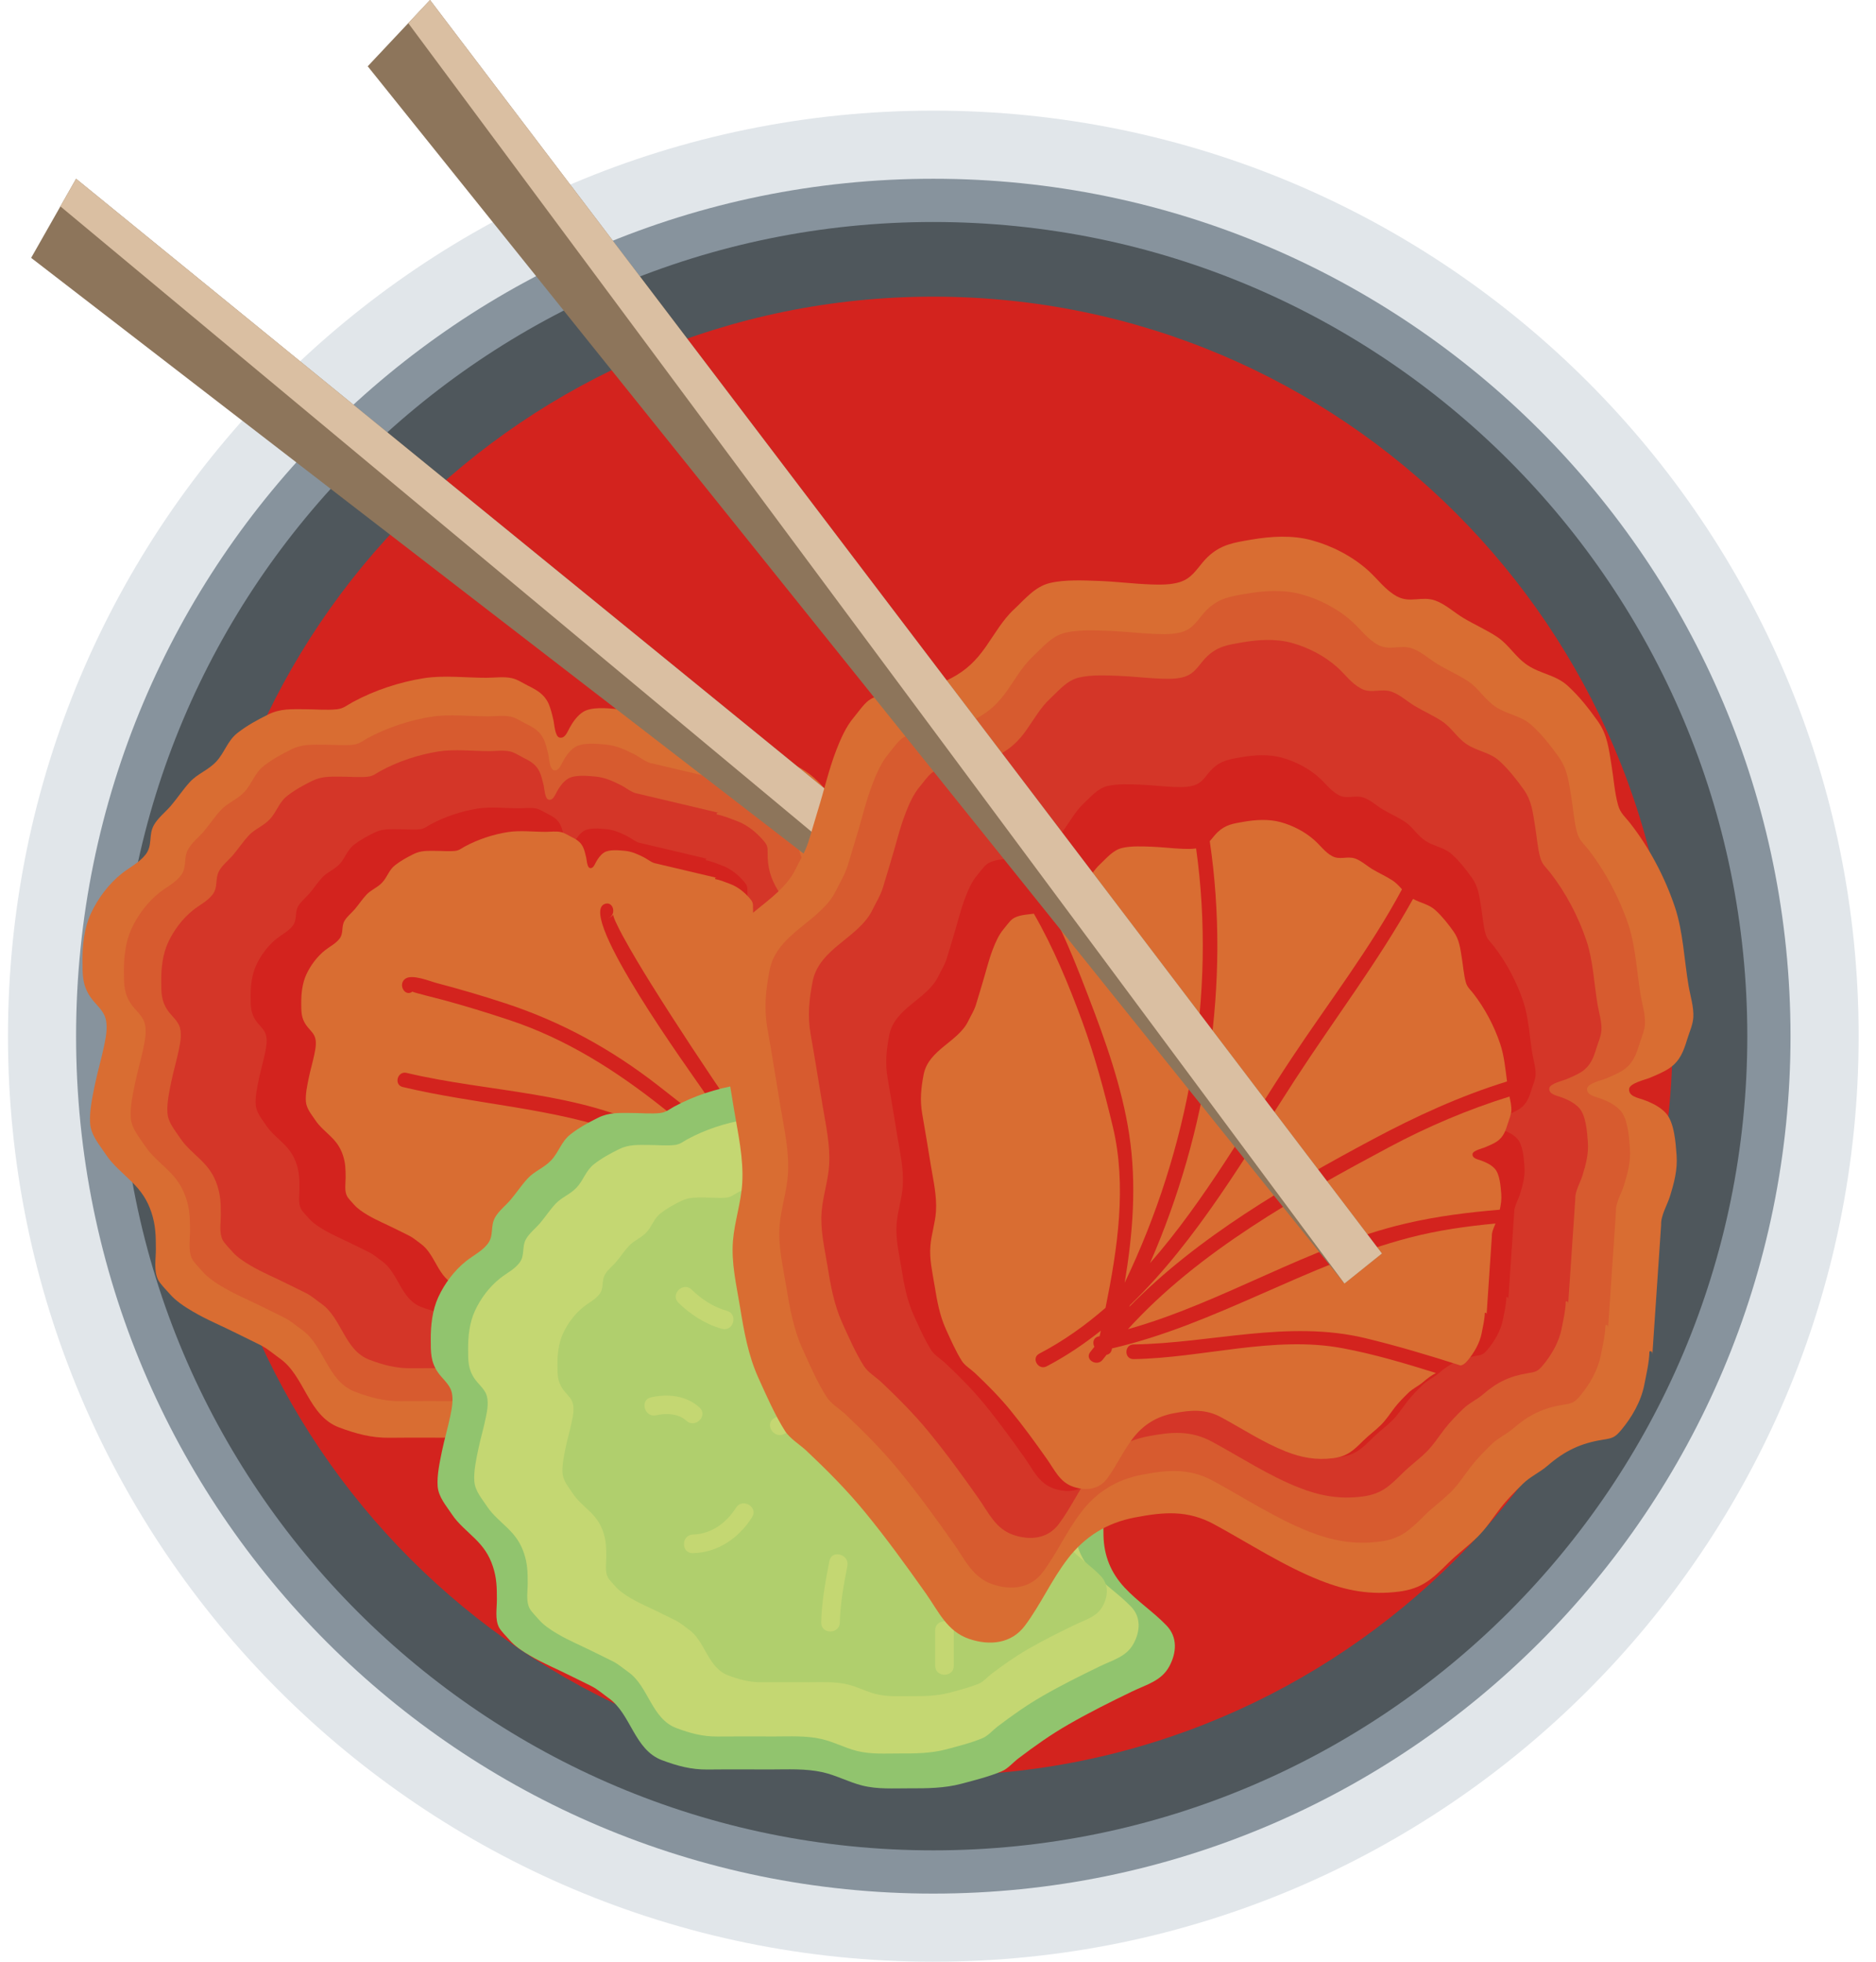 <svg width="88" height="92" viewBox="0 0 88 92" fill="none" xmlns="http://www.w3.org/2000/svg">
<g clip-path="url(#clip0_217_170777)">
<path d="M87.186 48.594C87.186 72.567 67.753 92 43.78 92C19.807 92 0.374 72.567 0.374 48.594C0.374 24.622 19.807 5.188 43.78 5.188C67.752 5.188 87.186 24.621 87.186 48.594Z" fill="#E1E6EA"/>
<path d="M83.99 48.594C83.99 70.802 65.987 88.805 43.779 88.805C21.572 88.805 3.569 70.802 3.569 48.594C3.569 26.387 21.572 8.383 43.779 8.383C65.987 8.383 83.99 26.386 83.99 48.594V48.594Z" fill="#87939D"/>
<path d="M81.963 48.594C81.963 69.681 64.868 86.777 43.78 86.777C22.692 86.777 5.598 69.681 5.598 48.594C5.598 27.507 22.692 10.411 43.78 10.411C64.868 10.411 81.963 27.506 81.963 48.594V48.594Z" fill="#4F575C"/>
<path d="M78.46 48.594C78.46 67.748 62.933 83.274 43.779 83.274C24.626 83.274 9.1 67.747 9.1 48.594C9.1 29.442 24.627 13.913 43.779 13.913C62.932 13.913 78.46 29.44 78.46 48.594V48.594Z" fill="#D3231E"/>
<path d="M39.994 57.969C39.275 57.197 38.914 56.312 38.889 55.259C38.863 54.174 38.93 53.29 39.62 52.405C40.525 51.244 41.561 50.126 42.321 48.862C42.859 47.967 43.166 47.111 43.206 46.063C43.239 45.197 42.948 44.767 42.463 44.084C42.185 43.693 41.972 43.263 41.699 42.871C41.424 42.475 41.087 42.183 40.765 41.834C40.497 41.543 40.248 41.198 40.021 40.874C39.8 40.558 39.709 40.185 39.508 39.857C39.072 39.145 38.889 38.515 38.897 37.682C38.9 37.323 38.891 37.229 38.656 36.953C38.259 36.489 37.729 36.05 37.144 35.832C36.778 35.696 36.341 35.513 35.957 35.442C35.94 35.368 35.978 35.337 36.07 35.35L31.4 34.244C31.066 34.206 30.71 33.898 30.419 33.752C29.942 33.513 29.484 33.303 28.945 33.254C28.492 33.214 27.735 33.135 27.343 33.393C27.073 33.571 26.876 33.853 26.722 34.129C26.615 34.32 26.504 34.66 26.236 34.586C26.032 34.53 25.997 33.924 25.963 33.782C25.905 33.535 25.829 33.202 25.72 32.973C25.515 32.545 25.177 32.36 24.766 32.155C24.521 32.033 24.282 31.865 24.011 31.804C23.639 31.721 23.203 31.785 22.828 31.786C21.87 31.789 20.819 31.656 19.874 31.807C18.731 31.989 17.567 32.375 16.555 32.922C16.278 33.072 16.119 33.23 15.799 33.264C15.31 33.315 14.783 33.261 14.29 33.261C13.676 33.261 13.159 33.224 12.591 33.504C12.076 33.758 11.597 34.018 11.141 34.373C10.665 34.745 10.541 35.291 10.142 35.719C9.763 36.125 9.278 36.275 8.915 36.666C8.589 37.018 8.331 37.418 8.02 37.784C7.771 38.077 7.407 38.357 7.218 38.696C6.955 39.165 7.171 39.639 6.83 40.075C6.525 40.465 6.096 40.662 5.712 40.967C5.099 41.454 4.588 42.138 4.262 42.844C3.947 43.528 3.866 44.316 3.869 45.061C3.872 45.716 3.859 46.197 4.241 46.758C4.44 47.051 4.742 47.289 4.891 47.602C5.089 48.02 4.979 48.583 4.891 49.013C4.763 49.636 4.58 50.241 4.452 50.866C4.337 51.423 4.186 52.115 4.228 52.684C4.27 53.256 4.676 53.702 4.977 54.159C5.281 54.621 5.777 55.026 6.172 55.414C6.613 55.848 6.904 56.26 7.102 56.857C7.302 57.46 7.311 57.955 7.312 58.584C7.312 59.039 7.205 59.611 7.42 60.025C7.526 60.228 7.802 60.495 7.952 60.671C8.236 61.005 8.655 61.279 9.03 61.499C9.704 61.898 10.423 62.188 11.122 62.541C11.491 62.728 11.868 62.901 12.237 63.091C12.574 63.264 12.821 63.493 13.127 63.709C14.299 64.533 14.452 66.397 15.906 66.943C16.695 67.239 17.429 67.438 18.275 67.428C19.366 67.416 20.459 67.425 21.55 67.426C22.463 67.426 23.382 67.37 24.28 67.574C24.982 67.732 25.631 68.087 26.325 68.262C27.138 68.467 27.962 68.406 28.791 68.409C29.699 68.413 30.61 68.405 31.494 68.169C32.175 67.988 32.951 67.792 33.598 67.519C33.91 67.387 34.191 67.053 34.455 66.853C35.299 66.213 36.13 65.621 37.051 65.091C38.14 64.464 39.251 63.912 40.382 63.365C41.128 63.004 41.904 62.822 42.317 62.055C42.698 61.346 42.751 60.538 42.17 59.933C41.49 59.225 40.667 58.691 39.994 57.969Z" fill="#D96D32"/>
<path d="M38.367 57.188C37.718 56.492 37.394 55.695 37.371 54.746C37.347 53.769 37.408 52.972 38.029 52.175C38.845 51.129 39.779 50.121 40.463 48.982C40.948 48.176 41.224 47.404 41.261 46.461C41.29 45.681 41.028 45.293 40.591 44.677C40.341 44.325 40.149 43.938 39.903 43.583C39.655 43.227 39.352 42.964 39.061 42.649C38.821 42.387 38.596 42.077 38.392 41.785C38.193 41.5 38.11 41.164 37.929 40.868C37.535 40.226 37.372 39.658 37.378 38.908C37.38 38.584 37.372 38.5 37.161 38.251C36.803 37.833 36.325 37.438 35.797 37.241C35.468 37.118 35.074 36.953 34.728 36.889C34.714 36.822 34.748 36.794 34.831 36.805L30.623 35.809C30.322 35.775 30 35.497 29.739 35.366C29.309 35.15 28.896 34.961 28.41 34.917C28.001 34.881 27.32 34.81 26.966 35.043C26.723 35.202 26.545 35.457 26.406 35.706C26.31 35.878 26.21 36.184 25.968 36.118C25.785 36.067 25.753 35.521 25.723 35.393C25.67 35.171 25.602 34.871 25.503 34.664C25.319 34.279 25.014 34.111 24.644 33.927C24.423 33.817 24.207 33.666 23.964 33.611C23.629 33.536 23.236 33.594 22.897 33.595C22.035 33.597 21.087 33.478 20.235 33.614C19.205 33.778 18.157 34.126 17.245 34.618C16.995 34.753 16.851 34.895 16.563 34.925C16.122 34.972 15.647 34.923 15.204 34.923C14.65 34.923 14.184 34.89 13.672 35.142C13.207 35.371 12.776 35.606 12.366 35.925C11.937 36.26 11.825 36.753 11.466 37.138C11.124 37.504 10.687 37.639 10.36 37.991C10.066 38.309 9.833 38.669 9.553 38.998C9.328 39.262 9.001 39.515 8.83 39.82C8.593 40.243 8.788 40.67 8.481 41.063C8.206 41.414 7.819 41.592 7.473 41.867C6.92 42.306 6.46 42.922 6.167 43.559C5.884 44.175 5.809 44.885 5.813 45.556C5.816 46.147 5.803 46.58 6.148 47.085C6.328 47.35 6.6 47.564 6.733 47.846C6.912 48.222 6.813 48.73 6.733 49.117C6.618 49.678 6.453 50.223 6.338 50.787C6.234 51.289 6.098 51.913 6.136 52.425C6.174 52.94 6.54 53.342 6.811 53.754C7.086 54.17 7.532 54.535 7.887 54.885C8.284 55.276 8.547 55.647 8.726 56.185C8.907 56.728 8.915 57.174 8.915 57.741C8.915 58.151 8.818 58.666 9.012 59.04C9.108 59.224 9.357 59.463 9.491 59.621C9.747 59.923 10.126 60.169 10.463 60.368C11.071 60.727 11.718 60.989 12.348 61.306C12.681 61.475 13.021 61.632 13.353 61.803C13.656 61.959 13.879 62.165 14.155 62.358C15.211 63.102 15.35 64.781 16.66 65.273C17.371 65.54 18.032 65.718 18.795 65.711C19.778 65.7 20.762 65.708 21.746 65.708C22.569 65.708 23.396 65.658 24.206 65.841C24.838 65.984 25.424 66.304 26.049 66.462C26.781 66.647 27.524 66.591 28.271 66.594C29.088 66.597 29.91 66.591 30.706 66.378C31.319 66.215 32.019 66.038 32.602 65.792C32.883 65.673 33.137 65.372 33.374 65.191C34.135 64.615 34.883 64.082 35.714 63.604C36.696 63.039 37.696 62.541 38.715 62.048C39.388 61.723 40.087 61.559 40.459 60.867C40.803 60.228 40.85 59.5 40.326 58.956C39.713 58.317 38.972 57.835 38.366 57.185L38.367 57.188Z" fill="#D75B2F"/>
<path d="M36.9 56.485C36.315 55.858 36.023 55.14 36.002 54.285C35.981 53.404 36.035 52.685 36.595 51.968C37.33 51.025 38.172 50.116 38.788 49.09C39.225 48.363 39.474 47.668 39.507 46.818C39.534 46.115 39.297 45.765 38.904 45.211C38.678 44.894 38.505 44.545 38.283 44.225C38.06 43.905 37.786 43.668 37.525 43.383C37.307 43.148 37.105 42.868 36.921 42.605C36.742 42.347 36.666 42.045 36.504 41.779C36.149 41.2 36.002 40.689 36.008 40.013C36.01 39.721 36.003 39.645 35.812 39.421C35.49 39.044 35.06 38.688 34.584 38.511C34.286 38.4 33.932 38.251 33.62 38.194C33.606 38.133 33.637 38.109 33.712 38.119L29.92 37.221C29.649 37.19 29.36 36.94 29.124 36.821C28.737 36.627 28.365 36.457 27.927 36.418C27.558 36.385 26.944 36.321 26.625 36.53C26.406 36.674 26.246 36.904 26.121 37.129C26.034 37.283 25.944 37.559 25.726 37.499C25.561 37.454 25.532 36.962 25.505 36.846C25.457 36.646 25.396 36.376 25.307 36.189C25.141 35.843 24.866 35.691 24.533 35.526C24.334 35.426 24.14 35.29 23.92 35.241C23.619 35.173 23.265 35.225 22.959 35.226C22.182 35.228 21.328 35.121 20.56 35.243C19.632 35.391 18.687 35.704 17.865 36.148C17.641 36.27 17.511 36.398 17.251 36.425C16.854 36.467 16.426 36.423 16.026 36.423C15.527 36.423 15.107 36.394 14.646 36.621C14.228 36.828 13.839 37.039 13.47 37.327C13.083 37.628 12.983 38.072 12.658 38.419C12.35 38.748 11.956 38.871 11.662 39.188C11.397 39.474 11.187 39.799 10.934 40.096C10.732 40.333 10.437 40.561 10.283 40.836C10.069 41.218 10.245 41.603 9.968 41.956C9.72 42.273 9.372 42.433 9.06 42.681C8.562 43.076 8.147 43.632 7.883 44.205C7.627 44.76 7.56 45.4 7.564 46.005C7.566 46.537 7.555 46.927 7.865 47.383C8.027 47.621 8.273 47.814 8.393 48.069C8.554 48.408 8.464 48.865 8.393 49.214C8.29 49.721 8.141 50.211 8.037 50.719C7.944 51.171 7.821 51.733 7.855 52.195C7.889 52.659 8.219 53.021 8.464 53.393C8.71 53.767 9.113 54.096 9.433 54.411C9.791 54.764 10.027 55.097 10.189 55.584C10.352 56.072 10.358 56.474 10.359 56.985C10.359 57.354 10.272 57.819 10.446 58.155C10.533 58.321 10.757 58.536 10.878 58.679C11.109 58.951 11.45 59.173 11.754 59.352C12.301 59.675 12.885 59.911 13.452 60.198C13.752 60.349 14.058 60.49 14.357 60.644C14.63 60.785 14.831 60.971 15.08 61.146C16.031 61.816 16.156 63.329 17.337 63.773C17.978 64.013 18.573 64.174 19.26 64.166C20.146 64.156 21.033 64.164 21.92 64.164C22.661 64.164 23.407 64.119 24.136 64.284C24.706 64.413 25.234 64.701 25.797 64.843C26.456 65.009 27.126 64.959 27.8 64.962C28.536 64.965 29.276 64.958 29.994 64.768C30.547 64.62 31.177 64.461 31.703 64.239C31.956 64.132 32.184 63.861 32.398 63.698C33.084 63.179 33.758 62.698 34.506 62.268C35.391 61.758 36.293 61.311 37.211 60.866C37.817 60.573 38.447 60.425 38.782 59.803C39.092 59.227 39.134 58.57 38.663 58.079C38.111 57.504 37.442 57.07 36.896 56.484L36.9 56.485Z" fill="#D43628"/>
<path d="M35.792 55.327C35.313 54.813 35.073 54.225 35.056 53.525C35.039 52.803 35.084 52.215 35.542 51.626C36.145 50.854 36.834 50.109 37.339 49.269C37.698 48.674 37.901 48.104 37.928 47.407C37.95 46.83 37.757 46.545 37.433 46.09C37.249 45.83 37.106 45.544 36.925 45.283C36.742 45.02 36.518 44.825 36.304 44.593C36.126 44.4 35.96 44.17 35.81 43.954C35.663 43.744 35.602 43.496 35.468 43.278C35.177 42.804 35.056 42.385 35.061 41.831C35.063 41.592 35.057 41.529 34.9 41.346C34.636 41.036 34.284 40.745 33.894 40.6C33.651 40.509 33.36 40.387 33.105 40.34C33.093 40.291 33.119 40.27 33.18 40.278L30.073 39.543C29.851 39.517 29.614 39.312 29.421 39.215C29.104 39.056 28.798 38.917 28.44 38.885C28.138 38.858 27.635 38.805 27.374 38.977C27.194 39.095 27.063 39.283 26.96 39.467C26.889 39.594 26.815 39.82 26.637 39.77C26.501 39.734 26.478 39.33 26.455 39.236C26.417 39.072 26.367 38.85 26.294 38.697C26.158 38.413 25.933 38.289 25.659 38.153C25.496 38.072 25.337 37.96 25.156 37.919C24.909 37.864 24.62 37.906 24.369 37.907C23.732 37.909 23.033 37.821 22.404 37.921C21.643 38.042 20.869 38.299 20.196 38.663C20.012 38.763 19.905 38.868 19.693 38.89C19.368 38.924 19.017 38.888 18.689 38.888C18.28 38.888 17.936 38.864 17.558 39.05C17.215 39.219 16.897 39.392 16.595 39.628C16.277 39.875 16.195 40.239 15.93 40.523C15.678 40.793 15.355 40.893 15.114 41.153C14.897 41.388 14.725 41.653 14.518 41.897C14.352 42.092 14.111 42.278 13.985 42.504C13.81 42.816 13.954 43.131 13.727 43.421C13.524 43.681 13.239 43.812 12.983 44.015C12.575 44.339 12.235 44.794 12.018 45.264C11.809 45.718 11.754 46.243 11.757 46.739C11.759 47.175 11.75 47.495 12.003 47.867C12.136 48.062 12.337 48.221 12.436 48.43C12.568 48.707 12.495 49.082 12.436 49.368C12.351 49.782 12.229 50.184 12.145 50.6C12.068 50.971 11.967 51.432 11.995 51.81C12.023 52.19 12.293 52.486 12.494 52.791C12.696 53.098 13.026 53.367 13.289 53.626C13.582 53.915 13.775 54.188 13.908 54.586C14.041 54.986 14.047 55.317 14.047 55.735C14.047 56.038 13.976 56.417 14.119 56.694C14.19 56.829 14.373 57.006 14.473 57.123C14.663 57.346 14.941 57.528 15.19 57.675C15.639 57.94 16.116 58.133 16.581 58.367C16.828 58.491 17.078 58.607 17.324 58.733C17.547 58.848 17.712 59.001 17.916 59.144C18.695 59.693 18.797 60.933 19.765 61.296C20.29 61.493 20.778 61.625 21.341 61.619C22.067 61.611 22.794 61.617 23.52 61.617C24.127 61.617 24.739 61.58 25.337 61.715C25.804 61.821 26.236 62.057 26.698 62.173C27.237 62.31 27.786 62.269 28.338 62.271C28.942 62.273 29.548 62.268 30.136 62.111C30.589 61.991 31.105 61.861 31.536 61.678C31.744 61.591 31.931 61.368 32.106 61.235C32.667 60.81 33.22 60.416 33.833 60.063C34.558 59.646 35.297 59.279 36.049 58.915C36.546 58.674 37.062 58.553 37.337 58.043C37.59 57.571 37.626 57.034 37.239 56.631C36.786 56.16 36.239 55.805 35.792 55.324V55.327Z" fill="#D3231E"/>
<path d="M36.781 55.566C37.039 55.948 37.299 56.328 37.56 56.708C37.564 56.468 37.491 56.236 37.302 56.04C37.139 55.87 36.961 55.717 36.781 55.567V55.566Z" fill="#D96D32"/>
<path d="M29.314 53.174C25.943 51.948 22.355 51.804 18.891 50.978C18.46 50.875 18.643 50.213 19.074 50.316C22.919 51.233 27.177 51.179 30.745 53.055C33.027 54.254 34.782 56.063 36.31 58.074C36.662 57.913 37.013 57.796 37.256 57.513C37.177 57.401 37.097 57.291 37.019 57.178C35.213 55.302 33.173 53.605 31.133 51.982C28.909 50.214 26.562 48.718 23.854 47.825C22.847 47.492 21.833 47.178 20.809 46.901C20.492 46.815 19.312 46.529 19.349 46.502C18.998 46.772 18.656 46.174 19.002 45.908C19.32 45.663 20.165 46.019 20.477 46.101C21.57 46.388 22.657 46.707 23.731 47.061C26.347 47.923 28.67 49.2 30.854 50.895C32.305 52.021 33.764 53.185 35.154 54.422C34.414 53.306 33.684 52.192 32.952 51.102C32.478 50.395 27.05 42.932 28.356 42.397C28.766 42.229 28.943 42.894 28.539 43.06C28.913 42.906 28.652 42.738 28.864 43.198C28.974 43.438 29.094 43.674 29.22 43.906C29.633 44.661 30.078 45.399 30.533 46.13C31.777 48.123 33.078 50.08 34.401 52.02C34.711 52.475 35.02 52.935 35.329 53.398C35.323 53.337 35.318 53.276 35.316 53.212C35.301 52.556 35.341 52.021 35.758 51.486C36.306 50.784 36.934 50.107 37.392 49.342C37.718 48.801 37.903 48.283 37.928 47.65C37.948 47.126 37.772 46.865 37.478 46.452C37.31 46.215 37.181 45.955 37.016 45.718C36.85 45.479 36.646 45.302 36.451 45.09C36.29 44.914 36.139 44.706 36.002 44.51C35.869 44.318 35.813 44.093 35.692 43.895C35.427 43.464 35.318 43.083 35.322 42.579C35.324 42.362 35.318 42.305 35.176 42.138C34.936 41.856 34.615 41.592 34.261 41.46C34.04 41.377 33.775 41.266 33.544 41.224C33.534 41.178 33.557 41.161 33.612 41.167L30.787 40.499C30.585 40.476 30.37 40.289 30.194 40.201C29.905 40.056 29.629 39.93 29.302 39.9C29.027 39.876 28.57 39.828 28.333 39.984C28.169 40.091 28.05 40.263 27.957 40.429C27.893 40.545 27.826 40.75 27.663 40.706C27.54 40.672 27.518 40.306 27.498 40.219C27.463 40.07 27.417 39.868 27.351 39.729C27.227 39.471 27.023 39.359 26.774 39.234C26.625 39.161 26.481 39.06 26.317 39.023C26.092 38.972 25.828 39.011 25.601 39.011C25.021 39.013 24.386 38.933 23.814 39.024C23.122 39.134 22.419 39.367 21.806 39.698C21.638 39.788 21.542 39.885 21.349 39.905C21.053 39.936 20.734 39.903 20.436 39.904C20.065 39.904 19.752 39.881 19.408 40.05C19.097 40.204 18.807 40.362 18.531 40.577C18.243 40.801 18.169 41.132 17.927 41.39C17.697 41.636 17.404 41.727 17.185 41.964C16.987 42.177 16.831 42.419 16.643 42.64C16.492 42.817 16.273 42.986 16.157 43.191C15.999 43.476 16.129 43.762 15.923 44.026C15.738 44.262 15.478 44.382 15.246 44.566C14.875 44.861 14.566 45.275 14.369 45.702C14.179 46.115 14.129 46.593 14.131 47.043C14.133 47.44 14.125 47.73 14.356 48.069C14.476 48.247 14.659 48.391 14.749 48.581C14.869 48.833 14.802 49.173 14.749 49.433C14.671 49.81 14.561 50.176 14.483 50.555C14.414 50.891 14.322 51.311 14.348 51.655C14.374 52 14.619 52.27 14.801 52.547C14.985 52.826 15.285 53.071 15.523 53.306C15.79 53.568 15.966 53.818 16.086 54.179C16.208 54.543 16.213 54.843 16.213 55.224C16.213 55.499 16.148 55.845 16.279 56.096C16.343 56.219 16.51 56.38 16.6 56.486C16.773 56.688 17.026 56.853 17.253 56.987C17.661 57.228 18.095 57.404 18.518 57.617C18.741 57.731 18.969 57.835 19.192 57.95C19.396 58.055 19.546 58.193 19.73 58.324C20.439 58.822 20.532 59.95 21.412 60.281C21.889 60.46 22.333 60.58 22.845 60.574C23.505 60.567 24.166 60.572 24.826 60.573C25.378 60.573 25.935 60.539 26.478 60.662C26.902 60.758 27.296 60.973 27.715 61.079C28.206 61.203 28.706 61.165 29.207 61.167C29.756 61.17 30.307 61.165 30.842 61.023C31.254 60.913 31.723 60.795 32.115 60.629C32.304 60.549 32.474 60.347 32.633 60.227C33.144 59.84 33.646 59.481 34.203 59.16C34.692 58.879 35.187 58.624 35.689 58.375C33.99 56.139 31.987 54.148 29.312 53.176L29.314 53.174Z" fill="#D96D32"/>
<path d="M52.759 74.461C52.11 73.765 51.786 72.968 51.763 72.019C51.739 71.042 51.8 70.245 52.422 69.448C53.237 68.402 54.171 67.394 54.856 66.255C55.34 65.448 55.617 64.677 55.653 63.734C55.683 62.953 55.42 62.565 54.983 61.949C54.733 61.597 54.541 61.211 54.295 60.856C54.047 60.5 53.743 60.237 53.453 59.921C53.212 59.659 52.987 59.349 52.783 59.056C52.584 58.772 52.502 58.435 52.321 58.14C51.927 57.498 51.763 56.931 51.77 56.18C51.772 55.857 51.765 55.772 51.552 55.523C51.195 55.105 50.717 54.71 50.189 54.513C49.859 54.39 49.466 54.225 49.12 54.161C49.105 54.094 49.139 54.067 49.222 54.078L45.014 53.081C44.713 53.047 44.392 52.769 44.13 52.638C43.701 52.423 43.288 52.233 42.802 52.19C42.393 52.153 41.711 52.083 41.358 52.315C41.114 52.475 40.937 52.73 40.798 52.979C40.702 53.15 40.602 53.457 40.36 53.39C40.177 53.34 40.145 52.794 40.114 52.665C40.062 52.443 39.994 52.143 39.895 51.936C39.711 51.551 39.406 51.384 39.036 51.199C38.815 51.089 38.6 50.938 38.356 50.883C38.022 50.809 37.628 50.866 37.29 50.867C36.427 50.869 35.48 50.75 34.628 50.886C33.598 51.05 32.55 51.398 31.637 51.89C31.388 52.025 31.244 52.168 30.956 52.199C30.515 52.245 30.04 52.195 29.597 52.196C29.043 52.196 28.577 52.163 28.065 52.415C27.601 52.644 27.169 52.879 26.759 53.199C26.33 53.533 26.219 54.025 25.859 54.411C25.517 54.776 25.08 54.912 24.754 55.265C24.46 55.583 24.227 55.943 23.947 56.272C23.721 56.536 23.394 56.789 23.223 57.094C22.986 57.517 23.181 57.944 22.874 58.337C22.599 58.689 22.212 58.866 21.866 59.141C21.313 59.58 20.853 60.196 20.56 60.832C20.277 61.448 20.203 62.158 20.206 62.83C20.209 63.42 20.196 63.854 20.541 64.359C20.721 64.623 20.992 64.838 21.126 65.12C21.305 65.496 21.206 66.004 21.126 66.391C21.011 66.953 20.846 67.498 20.731 68.06C20.628 68.563 20.492 69.186 20.529 69.699C20.567 70.213 20.933 70.615 21.205 71.028C21.479 71.444 21.926 71.808 22.281 72.158C22.678 72.549 22.94 72.92 23.119 73.459C23.3 74.002 23.308 74.448 23.308 75.015C23.309 75.425 23.212 75.94 23.405 76.314C23.501 76.497 23.75 76.737 23.885 76.895C24.141 77.197 24.519 77.444 24.857 77.643C25.465 78.001 26.112 78.264 26.741 78.581C27.075 78.749 27.415 78.906 27.746 79.077C28.05 79.233 28.273 79.439 28.548 79.634C29.604 80.376 29.743 82.056 31.053 82.548C31.764 82.815 32.425 82.994 33.188 82.986C34.171 82.975 35.155 82.983 36.139 82.983C36.962 82.983 37.789 82.933 38.599 83.115C39.231 83.259 39.816 83.578 40.442 83.736C41.174 83.921 41.917 83.865 42.665 83.868C43.482 83.871 44.304 83.865 45.1 83.653C45.714 83.49 46.413 83.314 46.996 83.067C47.277 82.948 47.531 82.647 47.768 82.467C48.529 81.891 49.277 81.357 50.107 80.88C51.089 80.314 52.09 79.817 53.109 79.324C53.781 78.999 54.48 78.835 54.852 78.144C55.196 77.505 55.243 76.776 54.72 76.232C54.107 75.594 53.366 75.112 52.76 74.461H52.759Z" fill="#91C46E"/>
<path d="M51.292 73.758C50.707 73.131 50.415 72.413 50.394 71.558C50.373 70.678 50.428 69.958 50.987 69.241C51.722 68.298 52.564 67.389 53.181 66.363C53.617 65.636 53.866 64.941 53.899 64.091C53.926 63.388 53.69 63.039 53.295 62.484C53.071 62.166 52.897 61.818 52.675 61.498C52.452 61.178 52.179 60.941 51.917 60.656C51.699 60.42 51.498 60.141 51.314 59.877C51.134 59.62 51.059 59.318 50.896 59.051C50.542 58.473 50.394 57.962 50.4 57.286C50.402 56.994 50.395 56.918 50.204 56.694C49.882 56.316 49.451 55.961 48.976 55.783C48.678 55.673 48.324 55.523 48.013 55.467C47.999 55.406 48.029 55.381 48.105 55.392L44.313 54.494C44.042 54.463 43.753 54.213 43.517 54.094C43.13 53.9 42.758 53.73 42.319 53.691C41.951 53.658 41.337 53.593 41.018 53.803C40.799 53.947 40.639 54.177 40.513 54.401C40.427 54.556 40.336 54.833 40.119 54.772C39.954 54.727 39.925 54.235 39.897 54.119C39.85 53.919 39.789 53.649 39.7 53.462C39.534 53.115 39.259 52.964 38.926 52.798C38.727 52.699 38.533 52.563 38.313 52.513C38.011 52.446 37.657 52.498 37.352 52.499C36.574 52.501 35.72 52.393 34.953 52.516C34.025 52.663 33.08 52.977 32.258 53.421C32.033 53.542 31.904 53.67 31.644 53.698C31.246 53.74 30.818 53.696 30.42 53.696C29.92 53.696 29.501 53.665 29.039 53.893C28.621 54.099 28.232 54.31 27.862 54.599C27.476 54.901 27.375 55.344 27.051 55.691C26.742 56.021 26.349 56.143 26.055 56.46C25.79 56.746 25.58 57.071 25.328 57.368C25.125 57.606 24.83 57.834 24.676 58.108C24.463 58.489 24.638 58.875 24.362 59.229C24.114 59.545 23.765 59.705 23.454 59.953C22.956 60.348 22.541 60.904 22.277 61.477C22.021 62.032 21.955 62.672 21.958 63.277C21.961 63.809 21.949 64.199 22.26 64.654C22.422 64.892 22.666 65.085 22.787 65.34C22.948 65.678 22.859 66.136 22.787 66.485C22.684 66.992 22.535 67.482 22.431 67.99C22.338 68.442 22.216 69.004 22.25 69.466C22.284 69.93 22.613 70.292 22.858 70.663C23.105 71.039 23.508 71.367 23.828 71.682C24.186 72.035 24.422 72.369 24.583 72.855C24.746 73.343 24.754 73.746 24.754 74.257C24.754 74.626 24.666 75.09 24.841 75.427C24.927 75.592 25.152 75.808 25.273 75.951C25.504 76.222 25.845 76.445 26.149 76.624C26.696 76.947 27.28 77.183 27.847 77.469C28.147 77.621 28.454 77.762 28.753 77.916C29.026 78.056 29.227 78.243 29.476 78.417C30.427 79.087 30.552 80.6 31.732 81.044C32.374 81.285 32.969 81.445 33.656 81.438C34.542 81.429 35.429 81.435 36.315 81.436C37.056 81.436 37.803 81.391 38.532 81.555C39.102 81.684 39.63 81.972 40.193 82.114C40.852 82.281 41.522 82.231 42.196 82.233C42.932 82.236 43.672 82.23 44.39 82.039C44.942 81.892 45.573 81.734 46.098 81.511C46.352 81.403 46.58 81.132 46.794 80.97C47.48 80.451 48.154 79.97 48.902 79.54C49.787 79.03 50.689 78.583 51.607 78.138C52.213 77.845 52.843 77.697 53.178 77.074C53.487 76.499 53.53 75.842 53.059 75.351C52.507 74.776 51.839 74.343 51.292 73.756V73.758Z" fill="#C4D772"/>
<path d="M50.184 72.6C49.705 72.086 49.465 71.498 49.449 70.797C49.431 70.076 49.476 69.487 49.935 68.899C50.537 68.126 51.227 67.382 51.732 66.542C52.09 65.946 52.294 65.376 52.321 64.68C52.343 64.103 52.149 63.817 51.826 63.362C51.642 63.102 51.5 62.817 51.318 62.555C51.135 62.292 50.911 62.098 50.697 61.865C50.519 61.671 50.353 61.443 50.202 61.227C50.055 61.017 49.994 60.768 49.86 60.55C49.57 60.076 49.449 59.657 49.453 59.103C49.455 58.864 49.45 58.802 49.292 58.618C49.029 58.309 48.676 58.017 48.286 57.873C48.043 57.782 47.753 57.66 47.498 57.612C47.486 57.563 47.511 57.543 47.572 57.551L44.465 56.815C44.243 56.79 44.006 56.585 43.813 56.488C43.496 56.328 43.191 56.19 42.832 56.157C42.531 56.13 42.027 56.078 41.767 56.249C41.587 56.367 41.456 56.556 41.353 56.739C41.282 56.866 41.208 57.092 41.03 57.044C40.895 57.006 40.871 56.603 40.848 56.509C40.809 56.344 40.759 56.123 40.686 55.97C40.55 55.686 40.325 55.562 40.051 55.426C39.889 55.344 39.729 55.233 39.549 55.192C39.302 55.137 39.012 55.18 38.762 55.18C38.124 55.182 37.425 55.094 36.796 55.194C36.036 55.315 35.262 55.572 34.589 55.936C34.404 56.035 34.298 56.14 34.085 56.163C33.76 56.197 33.409 56.161 33.082 56.161C32.673 56.161 32.329 56.137 31.951 56.323C31.608 56.492 31.289 56.665 30.987 56.901C30.67 57.148 30.587 57.511 30.322 57.796C30.07 58.066 29.747 58.166 29.506 58.426C29.288 58.661 29.116 58.926 28.909 59.17C28.744 59.365 28.502 59.552 28.376 59.776C28.201 60.089 28.345 60.404 28.118 60.694C27.915 60.954 27.63 61.085 27.375 61.288C26.966 61.612 26.626 62.068 26.41 62.537C26.201 62.992 26.145 63.516 26.149 64.012C26.151 64.448 26.142 64.768 26.396 65.14C26.528 65.335 26.729 65.494 26.828 65.703C26.96 65.981 26.887 66.355 26.828 66.641C26.743 67.056 26.622 67.459 26.536 67.874C26.46 68.245 26.36 68.706 26.388 69.084C26.415 69.463 26.686 69.761 26.886 70.065C27.088 70.372 27.418 70.641 27.681 70.899C27.974 71.188 28.168 71.462 28.3 71.86C28.433 72.26 28.439 72.59 28.439 73.009C28.439 73.312 28.368 73.692 28.512 73.967C28.582 74.103 28.766 74.28 28.866 74.396C29.056 74.619 29.334 74.801 29.583 74.948C30.032 75.213 30.509 75.407 30.974 75.641C31.221 75.766 31.472 75.881 31.716 76.007C31.94 76.123 32.105 76.275 32.308 76.419C33.088 76.967 33.19 78.207 34.157 78.571C34.683 78.768 35.17 78.899 35.733 78.893C36.46 78.886 37.186 78.891 37.912 78.892C38.52 78.892 39.131 78.854 39.729 78.989C40.196 79.095 40.628 79.331 41.09 79.448C41.63 79.584 42.179 79.543 42.731 79.545C43.334 79.548 43.94 79.542 44.529 79.386C44.981 79.265 45.498 79.135 45.929 78.953C46.137 78.865 46.323 78.643 46.499 78.51C47.06 78.084 47.613 77.69 48.226 77.337C48.95 76.92 49.689 76.552 50.442 76.189C50.939 75.949 51.455 75.827 51.73 75.318C51.983 74.846 52.018 74.308 51.631 73.906C51.179 73.435 50.631 73.079 50.184 72.599L50.184 72.6ZM32.446 60.481C32.907 60.931 33.47 61.302 34.096 61.474C34.639 61.624 34.408 62.467 33.863 62.318C33.095 62.105 32.395 61.653 31.827 61.099C31.423 60.705 32.042 60.087 32.446 60.481ZM30.778 66.373C30.229 66.495 29.995 65.652 30.546 65.53C31.337 65.355 32.198 65.446 32.815 66.011C33.231 66.392 32.611 67.01 32.196 66.629C31.822 66.285 31.249 66.269 30.778 66.373V66.373ZM35.279 71.149C34.661 72.13 33.686 72.807 32.506 72.84C31.942 72.856 31.943 71.982 32.506 71.966C33.371 71.941 34.074 71.422 34.525 70.707C34.824 70.232 35.582 70.67 35.279 71.149V71.149ZM36.782 67.251C36.279 67.502 35.836 66.748 36.341 66.495C37.201 66.065 38.061 65.635 38.921 65.205C39.424 64.953 39.867 65.708 39.363 65.96C38.503 66.391 37.642 66.82 36.782 67.251ZM39.748 73.441C39.58 74.305 39.413 75.207 39.395 76.09C39.383 76.653 38.509 76.654 38.521 76.09C38.541 75.133 38.723 74.147 38.905 73.208C39.012 72.655 39.855 72.89 39.748 73.44V73.441ZM43.234 63.73C44.169 64.243 44.537 65.305 44.556 66.319C44.568 66.883 43.693 66.882 43.682 66.319C43.669 65.608 43.455 64.847 42.792 64.485C42.298 64.214 42.739 63.459 43.234 63.73ZM44.741 78.118C44.741 78.682 43.867 78.682 43.867 78.118V76.458C43.867 75.895 44.741 75.895 44.741 76.458V78.118ZM43.882 74.915C43.566 74.134 43.197 73.377 42.82 72.624C42.569 72.12 43.323 71.678 43.575 72.182C43.986 73.004 44.38 73.831 44.725 74.683C44.937 75.206 44.091 75.431 43.882 74.915ZM45.999 68.54C45.546 68.847 45.172 69.221 44.865 69.673C44.551 70.138 43.793 69.701 44.11 69.232C44.505 68.649 44.974 68.179 45.557 67.785C46.026 67.468 46.463 68.226 45.998 68.54H45.999Z" fill="#B0CF6D"/>
<path d="M59.428 56.788L1.461 12.093L3.569 8.383L60.803 55.006L59.428 56.788Z" fill="#8D755B"/>
<path d="M59.429 56.788L2.833 9.679L3.57 8.383L60.803 55.006L59.429 56.788Z" fill="#DABFA2"/>
<path d="M50.079 73.11C50.894 72.051 51.924 71.417 53.233 71.166C54.582 70.907 55.701 70.808 56.949 71.484C58.587 72.374 60.2 73.435 61.936 74.121C63.165 74.607 64.299 74.811 65.614 74.644C66.703 74.505 67.18 74.052 67.932 73.304C68.362 72.876 68.854 72.521 69.288 72.097C69.725 71.672 70.019 71.191 70.39 70.716C70.698 70.321 71.076 69.939 71.434 69.588C71.782 69.246 72.229 69.054 72.597 68.735C73.397 68.042 74.144 67.684 75.187 67.519C75.635 67.449 75.751 67.418 76.046 67.067C76.544 66.474 76.981 65.721 77.131 64.944C77.225 64.459 77.364 63.876 77.372 63.382C77.461 63.345 77.508 63.386 77.511 63.505L77.921 57.442C77.898 57.017 78.209 56.508 78.331 56.115C78.531 55.471 78.697 54.855 78.645 54.171C78.602 53.595 78.543 52.635 78.139 52.198C77.861 51.898 77.467 51.711 77.091 51.576C76.83 51.483 76.383 51.414 76.419 51.064C76.447 50.799 77.196 50.628 77.367 50.556C77.663 50.432 78.062 50.269 78.327 50.083C78.818 49.74 78.98 49.278 79.15 48.722C79.251 48.391 79.41 48.058 79.431 47.706C79.458 47.225 79.287 46.695 79.207 46.224C79.005 45.029 78.952 43.689 78.567 42.539C78.102 41.15 77.378 39.777 76.484 38.627C76.24 38.312 76.009 38.146 75.9 37.753C75.734 37.153 75.693 36.483 75.59 35.869C75.462 35.101 75.401 34.449 74.933 33.797C74.509 33.206 74.084 32.662 73.546 32.168C72.984 31.65 72.276 31.609 71.659 31.199C71.073 30.81 70.784 30.235 70.221 29.864C69.713 29.531 69.16 29.291 68.639 28.978C68.221 28.728 67.796 28.333 67.333 28.166C66.692 27.936 66.145 28.303 65.53 27.969C64.978 27.669 64.643 27.174 64.183 26.758C63.447 26.094 62.487 25.598 61.538 25.339C60.619 25.088 59.617 25.149 58.687 25.309C57.87 25.45 57.267 25.533 56.645 26.126C56.321 26.436 56.086 26.862 55.725 27.113C55.246 27.448 54.519 27.427 53.964 27.408C53.158 27.378 52.366 27.275 51.558 27.245C50.839 27.218 49.943 27.174 49.241 27.344C48.536 27.515 48.064 28.115 47.555 28.587C47.042 29.062 46.639 29.766 46.237 30.339C45.786 30.98 45.332 31.429 44.627 31.801C43.918 32.177 43.299 32.291 42.514 32.422C41.946 32.518 41.21 32.502 40.737 32.857C40.504 33.032 40.23 33.432 40.042 33.655C39.683 34.08 39.429 34.66 39.231 35.174C38.873 36.099 38.66 37.057 38.365 38.003C38.209 38.504 38.07 39.011 37.911 39.51C37.764 39.966 37.529 40.323 37.324 40.75C36.537 42.384 34.242 42.964 33.862 44.894C33.657 45.941 33.562 46.898 33.749 47.953C33.991 49.314 34.207 50.68 34.433 52.042C34.623 53.183 34.884 54.318 34.817 55.483C34.765 56.393 34.458 57.277 34.383 58.18C34.296 59.237 34.544 60.254 34.713 61.291C34.897 62.424 35.096 63.562 35.574 64.617C35.942 65.429 36.347 66.358 36.824 67.109C37.054 67.471 37.529 67.753 37.834 68.041C38.809 68.961 39.72 69.876 40.574 70.915C41.584 72.146 42.504 73.418 43.422 74.716C44.029 75.573 44.417 76.505 45.462 76.861C46.425 77.189 47.447 77.087 48.081 76.235C48.823 75.239 49.319 74.1 50.081 73.11L50.079 73.11Z" fill="#D96D32"/>
<path d="M50.716 70.915C51.45 69.96 52.378 69.389 53.558 69.163C54.774 68.931 55.781 68.841 56.906 69.45C58.382 70.252 59.835 71.208 61.399 71.826C62.507 72.264 63.529 72.448 64.714 72.298C65.695 72.173 66.124 71.765 66.802 71.09C67.19 70.704 67.633 70.384 68.025 70.003C68.418 69.62 68.683 69.187 69.016 68.758C69.294 68.402 69.634 68.058 69.957 67.742C70.271 67.435 70.674 67.261 71.005 66.974C71.725 66.349 72.4 66.026 73.338 65.878C73.743 65.814 73.847 65.786 74.114 65.47C74.562 64.936 74.956 64.257 75.092 63.557C75.176 63.12 75.301 62.594 75.308 62.149C75.389 62.116 75.43 62.153 75.434 62.259L75.803 56.797C75.783 56.413 76.063 55.955 76.173 55.601C76.353 55.019 76.504 54.465 76.456 53.848C76.417 53.33 76.364 52.464 76 52.071C75.749 51.8 75.395 51.631 75.055 51.51C74.82 51.426 74.417 51.364 74.45 51.049C74.474 50.809 75.149 50.655 75.303 50.591C75.57 50.479 75.93 50.332 76.168 50.165C76.611 49.856 76.757 49.44 76.91 48.939C77.002 48.641 77.145 48.34 77.163 48.023C77.187 47.59 77.034 47.111 76.962 46.688C76.78 45.611 76.731 44.403 76.385 43.367C75.965 42.115 75.313 40.879 74.508 39.842C74.287 39.558 74.08 39.409 73.982 39.055C73.833 38.515 73.796 37.911 73.703 37.358C73.587 36.666 73.533 36.078 73.11 35.491C72.728 34.959 72.345 34.468 71.861 34.023C71.355 33.556 70.716 33.52 70.16 33.15C69.632 32.799 69.372 32.282 68.864 31.947C68.405 31.646 67.907 31.43 67.438 31.149C67.062 30.923 66.678 30.567 66.262 30.417C65.685 30.21 65.191 30.541 64.637 30.24C64.141 29.969 63.838 29.523 63.423 29.149C62.76 28.549 61.895 28.103 61.039 27.869C60.211 27.643 59.309 27.698 58.471 27.842C57.734 27.969 57.19 28.043 56.631 28.578C56.338 28.858 56.127 29.242 55.803 29.468C55.37 29.769 54.716 29.751 54.216 29.733C53.49 29.706 52.776 29.614 52.048 29.586C51.4 29.562 50.592 29.521 49.96 29.676C49.325 29.83 48.899 30.37 48.44 30.796C47.978 31.225 47.615 31.858 47.253 32.374C46.847 32.952 46.437 33.356 45.803 33.692C45.163 34.03 44.606 34.134 43.899 34.252C43.386 34.338 42.723 34.324 42.297 34.643C42.088 34.801 41.84 35.161 41.671 35.363C41.348 35.746 41.118 36.269 40.94 36.732C40.618 37.565 40.426 38.429 40.159 39.281C40.019 39.731 39.894 40.188 39.749 40.639C39.618 41.05 39.406 41.371 39.221 41.756C38.512 43.229 36.443 43.752 36.102 45.49C35.916 46.434 35.831 47.297 36 48.248C36.218 49.474 36.412 50.704 36.617 51.932C36.787 52.959 37.023 53.984 36.963 55.032C36.916 55.852 36.639 56.649 36.571 57.463C36.493 58.416 36.717 59.332 36.868 60.266C37.035 61.287 37.214 62.311 37.644 63.263C37.976 63.994 38.341 64.831 38.771 65.508C38.978 65.835 39.407 66.088 39.681 66.348C40.559 67.178 41.381 68.002 42.15 68.939C43.06 70.047 43.89 71.194 44.717 72.364C45.263 73.136 45.614 73.975 46.554 74.297C47.423 74.593 48.343 74.5 48.914 73.733C49.584 72.835 50.032 71.809 50.718 70.917L50.716 70.915Z" fill="#D75B2F"/>
<path d="M51.289 68.937C51.95 68.077 52.786 67.562 53.85 67.359C54.945 67.15 55.853 67.068 56.866 67.618C58.197 68.34 59.506 69.202 60.916 69.759C61.914 70.154 62.834 70.32 63.903 70.184C64.787 70.072 65.174 69.703 65.784 69.096C66.133 68.748 66.533 68.46 66.886 68.116C67.24 67.771 67.479 67.38 67.78 66.994C68.029 66.674 68.336 66.363 68.627 66.078C68.91 65.801 69.273 65.645 69.572 65.386C70.221 64.823 70.828 64.532 71.674 64.399C72.038 64.341 72.132 64.316 72.372 64.031C72.776 63.55 73.132 62.939 73.253 62.307C73.329 61.913 73.442 61.44 73.448 61.038C73.521 61.009 73.558 61.042 73.561 61.138L73.895 56.216C73.877 55.871 74.129 55.457 74.228 55.138C74.39 54.614 74.526 54.114 74.483 53.559C74.448 53.093 74.4 52.312 74.072 51.958C73.846 51.714 73.526 51.562 73.22 51.452C73.009 51.376 72.645 51.321 72.675 51.037C72.697 50.822 73.306 50.682 73.445 50.624C73.685 50.523 74.009 50.391 74.224 50.241C74.622 49.961 74.753 49.587 74.892 49.136C74.975 48.866 75.104 48.595 75.12 48.311C75.142 47.919 75.003 47.489 74.938 47.108C74.775 46.137 74.731 45.048 74.418 44.115C74.04 42.987 73.453 41.873 72.728 40.939C72.529 40.683 72.342 40.548 72.253 40.229C72.118 39.742 72.085 39.198 72.001 38.7C71.897 38.077 71.848 37.547 71.468 37.017C71.123 36.538 70.778 36.096 70.342 35.694C69.885 35.275 69.311 35.241 68.809 34.908C68.333 34.592 68.099 34.126 67.642 33.825C67.229 33.553 66.78 33.358 66.357 33.105C66.017 32.901 65.671 32.581 65.296 32.446C64.776 32.259 64.332 32.557 63.832 32.285C63.385 32.042 63.112 31.64 62.738 31.302C62.142 30.762 61.361 30.36 60.59 30.149C59.844 29.945 59.03 29.995 58.276 30.125C57.612 30.239 57.122 30.306 56.618 30.788C56.354 31.04 56.163 31.386 55.871 31.589C55.481 31.861 54.892 31.845 54.441 31.828C53.788 31.804 53.143 31.721 52.488 31.696C51.904 31.674 51.176 31.638 50.606 31.776C50.035 31.916 49.651 32.402 49.237 32.786C48.821 33.172 48.494 33.743 48.167 34.209C47.802 34.729 47.433 35.093 46.86 35.396C46.284 35.701 45.782 35.793 45.145 35.9C44.683 35.977 44.085 35.965 43.701 36.253C43.513 36.395 43.29 36.721 43.137 36.901C42.845 37.247 42.639 37.718 42.478 38.135C42.188 38.886 42.014 39.664 41.775 40.432C41.648 40.839 41.535 41.25 41.406 41.656C41.287 42.026 41.096 42.316 40.929 42.663C40.291 43.99 38.427 44.461 38.119 46.027C37.952 46.878 37.875 47.655 38.027 48.511C38.223 49.616 38.399 50.725 38.583 51.832C38.736 52.758 38.949 53.681 38.894 54.625C38.852 55.364 38.602 56.083 38.542 56.815C38.471 57.674 38.673 58.5 38.81 59.341C38.959 60.261 39.121 61.184 39.509 62.041C39.807 62.7 40.137 63.454 40.524 64.064C40.71 64.358 41.097 64.588 41.344 64.821C42.135 65.57 42.875 66.311 43.569 67.156C44.389 68.155 45.137 69.188 45.882 70.243C46.374 70.938 46.69 71.694 47.537 71.984C48.32 72.251 49.15 72.167 49.665 71.476C50.268 70.668 50.671 69.743 51.289 68.938V68.937Z" fill="#D43628"/>
<path d="M52.505 67.313C53.047 66.608 53.732 66.186 54.603 66.02C55.501 65.848 56.245 65.781 57.075 66.232C58.166 66.823 59.238 67.53 60.393 67.986C61.211 68.309 61.965 68.445 62.84 68.334C63.565 68.242 63.882 67.94 64.382 67.442C64.668 67.158 64.995 66.921 65.284 66.64C65.575 66.357 65.771 66.037 66.017 65.721C66.221 65.457 66.473 65.204 66.711 64.97C66.943 64.742 67.24 64.615 67.484 64.403C68.016 63.941 68.514 63.703 69.207 63.594C69.505 63.547 69.582 63.526 69.779 63.292C70.11 62.898 70.401 62.398 70.501 61.88C70.563 61.558 70.656 61.17 70.661 60.841C70.721 60.817 70.751 60.844 70.754 60.923L71.026 56.889C71.011 56.608 71.218 56.268 71.299 56.006C71.432 55.577 71.543 55.167 71.509 54.713C71.48 54.33 71.44 53.691 71.171 53.401C70.987 53.201 70.724 53.077 70.474 52.986C70.301 52.924 70.003 52.879 70.027 52.646C70.045 52.469 70.544 52.355 70.657 52.307C70.854 52.225 71.12 52.116 71.296 51.993C71.623 51.764 71.73 51.457 71.844 51.088C71.912 50.867 72.017 50.646 72.031 50.412C72.049 50.092 71.935 49.739 71.882 49.426C71.748 48.631 71.712 47.739 71.456 46.975C71.147 46.05 70.665 45.137 70.071 44.372C69.908 44.162 69.755 44.051 69.683 43.79C69.572 43.391 69.545 42.946 69.476 42.537C69.391 42.026 69.35 41.592 69.039 41.158C68.757 40.765 68.474 40.403 68.116 40.075C67.742 39.73 67.271 39.703 66.861 39.431C66.471 39.171 66.278 38.789 65.904 38.542C65.566 38.32 65.198 38.16 64.851 37.953C64.573 37.786 64.29 37.523 63.982 37.412C63.556 37.259 63.191 37.504 62.783 37.282C62.416 37.081 62.193 36.753 61.886 36.476C61.396 36.033 60.757 35.704 60.126 35.531C59.514 35.364 58.848 35.405 58.229 35.511C57.685 35.605 57.284 35.66 56.871 36.054C56.655 36.261 56.499 36.545 56.259 36.711C55.94 36.934 55.457 36.92 55.088 36.907C54.552 36.887 54.025 36.819 53.487 36.798C53.008 36.781 52.412 36.751 51.945 36.864C51.477 36.979 51.163 37.377 50.824 37.691C50.482 38.008 50.215 38.476 49.947 38.857C49.648 39.284 49.346 39.582 48.876 39.83C48.404 40.08 47.993 40.156 47.471 40.243C47.093 40.306 46.603 40.296 46.288 40.532C46.133 40.649 45.951 40.915 45.825 41.063C45.587 41.346 45.417 41.733 45.286 42.075C45.048 42.69 44.906 43.327 44.71 43.956C44.606 44.29 44.514 44.627 44.407 44.959C44.31 45.263 44.153 45.5 44.017 45.784C43.494 46.871 41.967 47.258 41.714 48.541C41.577 49.237 41.515 49.874 41.639 50.576C41.8 51.48 41.943 52.389 42.094 53.296C42.22 54.054 42.394 54.811 42.349 55.585C42.315 56.19 42.11 56.779 42.06 57.38C42.002 58.083 42.167 58.76 42.28 59.449C42.402 60.203 42.535 60.96 42.853 61.661C43.097 62.202 43.367 62.82 43.684 63.319C43.837 63.56 44.153 63.747 44.356 63.939C45.005 64.553 45.611 65.16 46.179 65.852C46.85 66.67 47.463 67.517 48.074 68.381C48.477 68.951 48.737 69.571 49.431 69.808C50.072 70.026 50.752 69.957 51.174 69.392C51.668 68.729 51.998 67.971 52.505 67.312V67.313Z" fill="#D3231E"/>
<path d="M53.945 59.238C56.517 56.307 58.528 52.729 60.592 49.62C62.328 47.003 64.277 44.481 65.765 41.705C65.63 41.557 65.499 41.41 65.324 41.294C65.017 41.093 64.683 40.948 64.367 40.759C64.115 40.606 63.856 40.368 63.577 40.267C63.19 40.128 62.858 40.35 62.486 40.148C62.153 39.966 61.95 39.666 61.671 39.415C61.227 39.013 60.645 38.713 60.071 38.556C59.515 38.405 58.909 38.441 58.346 38.538C57.852 38.623 57.487 38.673 57.111 39.032C56.979 39.158 56.87 39.314 56.748 39.45C57.728 46.089 56.647 53.049 53.945 59.238Z" fill="#D96D32"/>
<path d="M53.014 61.201C52.998 61.232 52.983 61.263 52.967 61.293C56.178 58.008 60.449 55.539 64.393 53.432C66.411 52.354 68.504 51.393 70.692 50.718C70.616 50.127 70.556 49.508 70.374 48.962C70.092 48.121 69.654 47.292 69.114 46.596C68.966 46.405 68.826 46.305 68.76 46.067C68.66 45.704 68.634 45.299 68.572 44.928C68.495 44.463 68.458 44.068 68.175 43.674C67.918 43.316 67.661 42.987 67.335 42.688C67.022 42.4 66.635 42.354 66.284 42.156C64.647 45.095 62.604 47.78 60.77 50.599C58.48 54.118 56.154 58.18 53.014 61.201Z" fill="#D96D32"/>
<path d="M52.913 62.335C57.389 61.077 61.378 58.453 65.921 57.384C67.382 57.04 68.863 56.856 70.351 56.732C70.406 56.494 70.441 56.254 70.421 55.998C70.394 55.65 70.359 55.069 70.114 54.805C69.946 54.623 69.708 54.51 69.48 54.428C69.322 54.371 69.052 54.33 69.074 54.118C69.091 53.958 69.544 53.854 69.647 53.811C69.826 53.735 70.068 53.637 70.228 53.525C70.524 53.317 70.622 53.038 70.725 52.702C70.787 52.502 70.882 52.299 70.895 52.087C70.907 51.873 70.854 51.644 70.806 51.425C68.86 52.032 66.981 52.828 65.168 53.796C60.921 56.065 56.221 58.684 52.911 62.335H52.913Z" fill="#D96D32"/>
<path d="M51.056 46.737C51.854 48.806 52.634 50.999 52.969 53.202C53.327 55.553 53.138 57.859 52.757 60.157C55.775 53.87 57.071 46.664 56.107 39.789C55.898 39.82 55.678 39.815 55.489 39.808C55.002 39.79 54.522 39.728 54.034 39.709C53.599 39.693 53.056 39.666 52.632 39.769C52.206 39.873 51.92 40.235 51.612 40.52C51.301 40.808 51.058 41.234 50.815 41.58C50.542 41.968 50.267 42.239 49.841 42.465C49.656 42.562 49.481 42.627 49.305 42.68C50.055 44.118 50.625 45.62 51.057 46.737L51.056 46.737Z" fill="#D96D32"/>
<path d="M66.103 58.047C61.282 59.305 57.02 62.117 52.162 63.237L52.15 63.294C52.119 63.442 52.02 63.517 51.908 63.535C51.848 63.61 51.787 63.685 51.729 63.762C51.468 64.113 50.871 63.771 51.136 63.415C51.201 63.328 51.271 63.246 51.336 63.16C51.239 62.981 51.279 62.73 51.534 62.677L51.581 62.666C51.6 62.58 51.618 62.492 51.637 62.406C50.843 63.038 50.001 63.605 49.096 64.078C48.704 64.283 48.356 63.69 48.749 63.484C49.878 62.895 50.907 62.163 51.859 61.333C52.425 58.535 52.866 55.614 52.199 52.833C51.799 51.162 51.357 49.516 50.764 47.901C50.13 46.176 49.418 44.449 48.497 42.85C48.164 42.898 47.756 42.902 47.488 43.104C47.347 43.21 47.181 43.452 47.067 43.587C46.85 43.845 46.696 44.196 46.576 44.507C46.361 45.066 46.231 45.645 46.052 46.217C45.958 46.52 45.874 46.827 45.777 47.129C45.688 47.406 45.546 47.621 45.422 47.879C44.947 48.868 43.558 49.219 43.328 50.386C43.204 51.02 43.147 51.599 43.26 52.237C43.406 53.06 43.537 53.886 43.674 54.711C43.789 55.4 43.947 56.088 43.906 56.792C43.874 57.343 43.688 57.878 43.644 58.424C43.59 59.063 43.741 59.679 43.842 60.306C43.954 60.992 44.075 61.68 44.363 62.318C44.586 62.809 44.831 63.371 45.119 63.825C45.258 64.044 45.546 64.215 45.73 64.389C46.32 64.947 46.871 65.499 47.388 66.129C47.998 66.873 48.556 67.642 49.111 68.428C49.477 68.946 49.713 69.51 50.344 69.725C50.928 69.924 51.545 69.862 51.929 69.347C52.378 68.745 52.679 68.055 53.139 67.456C53.632 66.815 54.255 66.431 55.048 66.28C55.864 66.124 56.54 66.063 57.295 66.473C58.287 67.01 59.262 67.654 60.312 68.069C61.057 68.362 61.742 68.486 62.538 68.385C63.197 68.301 63.484 68.026 63.94 67.574C64.2 67.315 64.497 67.1 64.76 66.844C65.024 66.587 65.203 66.296 65.426 66.008C65.612 65.769 65.841 65.538 66.058 65.326C66.268 65.119 66.539 65.003 66.761 64.81C66.959 64.637 67.154 64.501 67.356 64.391C65.915 63.939 64.46 63.505 62.977 63.228C59.753 62.624 56.409 63.69 53.171 63.739C52.727 63.745 52.728 63.058 53.171 63.051C56.823 62.996 60.421 61.885 64.048 62.757C65.556 63.12 67.039 63.567 68.516 64.038C68.646 64.004 68.719 63.952 68.847 63.8C69.149 63.442 69.413 62.986 69.504 62.516C69.561 62.222 69.644 61.869 69.65 61.571C69.704 61.549 69.731 61.573 69.734 61.645L69.981 57.977C69.971 57.79 70.069 57.575 70.152 57.38C68.788 57.507 67.434 57.699 66.102 58.047H66.103Z" fill="#D96D32"/>
<path d="M63.066 60.194L17.249 3.109L20.172 0L64.822 58.785L63.066 60.194Z" fill="#8D755B"/>
<path d="M63.067 60.194L19.151 1.086L20.172 0L64.823 58.785L63.067 60.194Z" fill="#DABFA2"/>
</g>
<defs>
<clipPath id="clip0_217_170777">
<rect width="86.812" height="92" fill="white" transform="translate(0.374)"/>
</clipPath>
</defs>
</svg>

